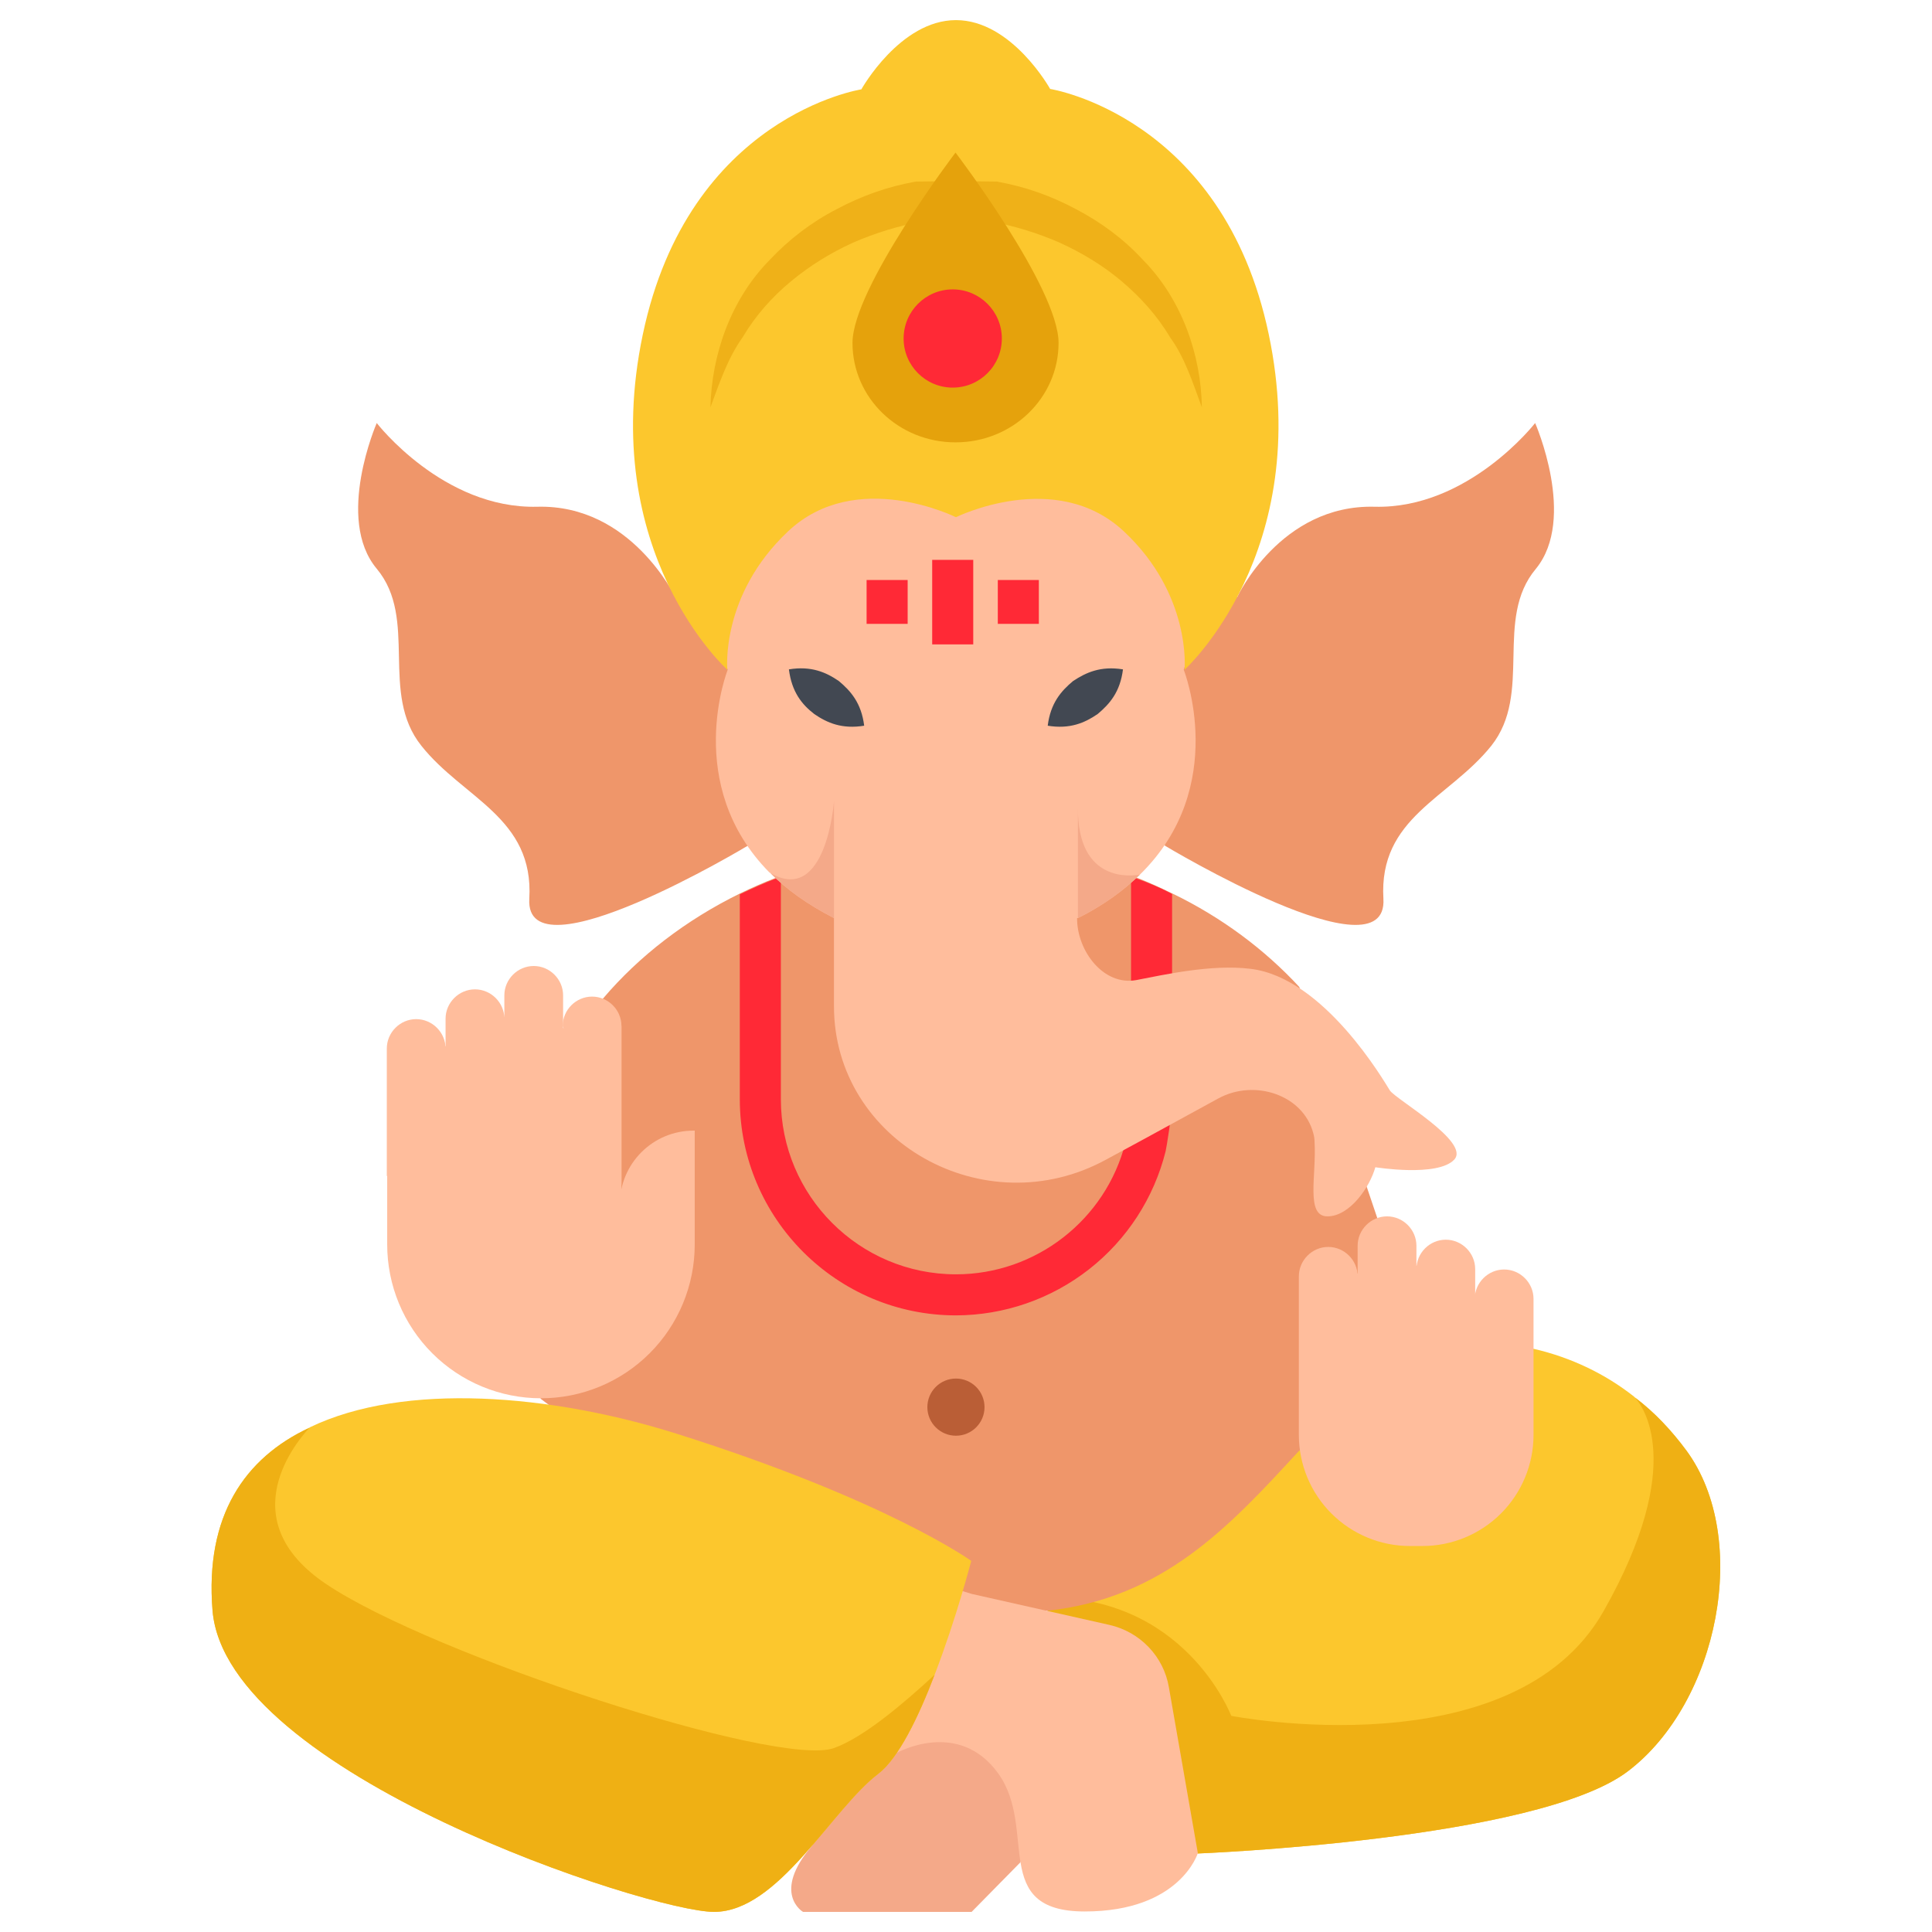 <svg width="80" height="80" viewBox="0 0 80 80" fill="none" xmlns="http://www.w3.org/2000/svg">
<path d="M67.4 73.35C63.633 76.2 49.583 76.75 49.583 76.75L43.033 66.15L40.833 62.583L63.5 55.85C65.083 56.217 66.483 56.9 67.666 57.833L67.7 57.867C68.516 58.483 69.216 59.233 69.833 60.067C72.5 63.7 71.166 70.5 67.4 73.35Z" fill="#FCC72D"/>
<path d="M67.4 73.35C63.633 76.2 49.583 76.75 49.583 76.75L43.033 66.15C49.05 65.95 50.983 71.05 50.983 71.05C50.983 71.05 62.65 73.333 66.4 66.717C69.883 60.567 67.983 58.183 67.7 57.867C68.516 58.483 69.216 59.233 69.833 60.067C72.5 63.7 71.166 70.5 67.4 73.35Z" fill="#EFB014"/>
<path d="M22.25 20.983C18.35 21.083 15.6 17.517 15.6 17.517C15.6 17.517 13.867 21.483 15.6 23.55C17.334 25.633 15.7 28.7 17.45 30.883C19.184 33.067 22.117 33.85 21.917 37.217C21.717 40.583 30.967 35.017 30.967 35.017L31.284 27.4L27.967 24.7C27.934 24.717 26.15 20.883 22.25 20.983ZM63.567 17.517C63.567 17.517 60.8 21.083 56.917 20.983C53.017 20.883 51.234 24.717 51.234 24.717L46.8 26.683L48.234 35.017C48.234 35.017 57.484 40.583 57.284 37.217C57.084 33.85 60 33.067 61.75 30.883C63.484 28.7 61.85 25.633 63.6 23.55C65.3 21.467 63.567 17.517 63.567 17.517ZM57.434 51.633V57.65L53.784 60.083C50.917 63.2 48.167 66.183 43.35 66.7C42.8 66.75 40.417 66.417 39.85 66.433L33.6 66.3L22.384 57.917L22.884 45.167L24.967 41.35C26.467 39.583 28.4 38.1 30.634 37C31.117 36.767 31.6 36.55 32.117 36.35H32.334L46.85 36.333H47.05C47.567 36.533 48.067 36.767 48.55 37C50.584 37.983 52.367 39.317 53.8 40.867L57.434 51.633Z" fill="#EF966A"/>
<path d="M48.534 37.017V45.467C48.534 46.167 48.3 47.517 48.267 47.667C47.783 49.605 46.667 51.327 45.094 52.559C43.521 53.79 41.582 54.462 39.584 54.467C34.651 54.467 30.634 50.45 30.634 45.517V37.033C31.117 36.8 31.601 36.583 32.117 36.383H32.334V45.517C32.334 49.517 35.584 52.767 39.584 52.767C42.884 52.767 45.784 50.517 46.6 47.317C46.667 47.017 46.834 45.933 46.834 45.483V36.367H47.034C47.55 36.55 48.067 36.767 48.534 37.017Z" fill="#FF2936"/>
<path d="M49.016 27.733C49.016 27.733 50.933 32.567 47.2 36.217C46.533 36.867 45.7 37.483 44.633 38.017H34.533C33.433 37.45 32.55 36.817 31.9 36.15C31.883 36.15 31.883 36.133 31.866 36.133C28.25 32.483 30.133 27.733 30.133 27.733L28.766 23.483L30.25 18.317L44.95 18.633L50.5 22.85L49.016 27.733ZM25.733 42.483V53.833L17.566 49.05V43.583L18.966 43.167L21.383 41.833L23.8 42.75L25.733 42.483Z" fill="#FFBD9C"/>
<path d="M33.633 76.417C31.933 78.4 33.25 79.167 33.25 79.167H40.233L42.25 77.117L43.583 74.067L40.233 71.05L34.583 72.883L33.633 76.417Z" fill="#F4A989"/>
<path d="M52.534 13.833C50.634 4.8 43.484 3.683 43.484 3.683C43.484 3.683 41.9 0.833 39.584 0.833C37.267 0.833 35.667 3.7 35.667 3.7C35.667 3.7 28.517 4.8 26.617 13.85C24.717 22.883 30.117 27.733 30.117 27.733C30.117 27.733 29.817 24.65 32.634 22C35.45 19.35 39.584 21.417 39.584 21.417C39.584 21.417 43.717 19.367 46.534 22C49.35 24.633 49.05 27.733 49.05 27.733C49.05 27.733 54.434 22.867 52.534 13.833Z" fill="#FCC72D"/>
<path d="M34.533 32.8V41.667C34.533 47.25 40.767 50.767 45.8 48.017L47.433 47.133L50.45 45.483C51.95 44.667 53.967 45.333 54.383 46.933C54.416 47.05 54.433 47.167 54.433 47.283C54.517 48.683 54.05 50.367 54.967 50.367C55.883 50.367 56.717 49.167 56.95 48.333C56.95 48.333 59.533 48.75 60.217 48.017C60.9 47.283 57.783 45.517 57.55 45.15C57.316 44.783 54.833 40.483 51.783 40.117C50.15 39.917 48.183 40.367 47.05 40.583C45.7 40.833 44.6 39.383 44.6 38.033V32.883" fill="#FFBD9C"/>
<path d="M32.667 27.717C33.584 27.567 34.2 27.833 34.734 28.2C35.234 28.617 35.667 29.117 35.784 30.05C34.867 30.2 34.25 29.933 33.717 29.567C33.2 29.167 32.784 28.65 32.667 27.717ZM46.5 27.717C46.384 28.65 45.95 29.15 45.45 29.567C44.917 29.933 44.3 30.2 43.384 30.05C43.5 29.117 43.934 28.617 44.434 28.2C44.967 27.85 45.567 27.567 46.5 27.717Z" fill="#424852"/>
<path d="M29.417 16.867C29.467 14.7 30.25 12.4 31.884 10.75C32.667 9.917 33.6 9.2 34.634 8.667C35.667 8.117 36.717 7.733 37.934 7.517H38.05C39.084 7.5 40.117 7.5 41.15 7.517H41.267C42.484 7.733 43.534 8.117 44.567 8.667C45.584 9.2 46.534 9.9 47.317 10.75C48.95 12.4 49.734 14.717 49.767 16.867C49.384 15.833 49.067 14.817 48.45 13.967C47.917 13.067 47.217 12.3 46.45 11.65C45.684 11 44.8 10.467 43.884 10.05C42.967 9.65 41.95 9.333 41.034 9.183H41.15C40.117 9.2 39.084 9.2 38.05 9.183H38.167C37.25 9.333 36.234 9.65 35.317 10.05C34.4 10.467 33.534 11 32.75 11.65C31.967 12.3 31.284 13.067 30.75 13.967C30.134 14.833 29.8 15.833 29.417 16.867Z" fill="#EFB118"/>
<path d="M25.666 52.5V49.867C25.666 48.183 27.033 46.817 28.716 46.817H28.767V51.533C28.767 52.369 28.602 53.197 28.282 53.97C27.962 54.742 27.493 55.444 26.902 56.035C26.311 56.626 25.609 57.095 24.836 57.415C24.064 57.735 23.236 57.9 22.4 57.9C21.564 57.9 20.736 57.735 19.963 57.415C19.191 57.095 18.489 56.626 17.898 56.035C17.307 55.444 16.838 54.742 16.518 53.97C16.198 53.197 16.033 52.369 16.033 51.533V44.217" fill="#FFBD9C"/>
<path d="M18.45 47.9V43.417C18.45 42.75 17.9 42.2 17.233 42.2C16.567 42.2 16.017 42.75 16.017 43.417V48.7" fill="#FFBD9C"/>
<path d="M20.884 47.9V42.183C20.884 41.517 20.334 40.967 19.667 40.967C19 40.967 18.45 41.517 18.45 42.183V43.4M23.317 47.9V41.217C23.317 40.55 22.767 40 22.1 40C21.433 40 20.884 40.55 20.884 41.217V42.2" fill="#FFBD9C"/>
<path d="M25.733 49.05V42.483C25.733 41.817 25.183 41.267 24.517 41.267C23.85 41.267 23.3 41.817 23.3 42.483M61.066 58.267V53.783C61.066 53.117 61.617 52.567 62.283 52.567C62.95 52.567 63.5 53.117 63.5 53.783V59.417C63.5 60.637 63.015 61.807 62.153 62.669C61.29 63.532 60.12 64.017 58.9 64.017H58.383C57.163 64.017 55.993 63.532 55.13 62.669C54.268 61.807 53.783 60.637 53.783 59.417V52.85C53.783 52.183 54.333 51.633 55 51.633C55.666 51.633 56.217 52.183 56.217 52.85" fill="#FFBD9C"/>
<path d="M58.651 58.267V52.55C58.651 51.883 59.2 51.333 59.867 51.333C60.534 51.333 61.084 51.883 61.084 52.55V53.767M56.217 58.267V51.583C56.217 50.917 56.767 50.367 57.434 50.367C58.1 50.367 58.651 50.917 58.651 51.583V52.567M48.401 69.867C48.184 68.583 47.2 67.567 45.934 67.283L40.234 66L38.934 65.6L37.134 72.583C37.134 72.583 39.684 71.15 41.334 73.433C42.984 75.733 40.967 79.15 44.917 79.15C48.867 79.15 49.6 76.733 49.6 76.733L48.401 69.867Z" fill="#FFBD9C"/>
<path d="M40.217 64.633C40.217 64.633 39.6 67.017 38.7 69.35C38.034 71.1 37.2 72.817 36.367 73.45C34.434 74.917 32.234 79.167 29.567 79.167C26.901 79.167 9.35 73.45 8.8 66.683C8.484 62.767 10.134 60.367 12.817 59.117L12.834 59.1C16.75 57.217 22.834 57.733 28.017 59.367C36.734 62.117 40.217 64.633 40.217 64.633Z" fill="#FCC72D"/>
<path d="M38.6 23.183H40.3V26.683H38.6V23.183ZM35.884 24.017H37.584V25.833H35.884V24.017ZM41.317 24.017H43.017V25.833H41.317V24.017Z" fill="#FF2936"/>
<path d="M55.584 52.85L56.767 52.633L59.001 52.367L61.467 53.817L62.567 59.083L60.7 61.1L54.884 54.583L55.584 52.85Z" fill="#FFBD9C"/>
<path d="M39.584 59.45C40.237 59.45 40.767 58.92 40.767 58.267C40.767 57.613 40.237 57.083 39.584 57.083C38.93 57.083 38.4 57.613 38.4 58.267C38.4 58.92 38.93 59.45 39.584 59.45Z" fill="#BA5E36"/>
<path d="M43.833 14.2C43.833 16.467 41.933 18.317 39.566 18.317C37.2 18.317 35.3 16.467 35.3 14.2C35.3 11.933 39.566 6.317 39.566 6.317C39.566 6.317 43.833 11.917 43.833 14.2Z" fill="#E5A20C"/>
<path d="M39.45 16.05C40.573 16.05 41.484 15.14 41.484 14.017C41.484 12.894 40.573 11.983 39.45 11.983C38.327 11.983 37.417 12.894 37.417 14.017C37.417 15.14 38.327 16.05 39.45 16.05Z" fill="#FF2936"/>
<path d="M34.534 33.183V38.017C33.434 37.45 32.55 36.817 31.9 36.15C34.217 37.5 34.534 33.183 34.534 33.183ZM47.2 36.217C46.534 36.867 45.7 37.483 44.634 38.017V33.45C44.617 36.6 46.884 36.267 47.2 36.217Z" fill="#F4A989"/>
<path d="M38.7 69.35C38.034 71.1 37.2 72.817 36.367 73.45C34.434 74.917 32.234 79.167 29.567 79.167C26.901 79.167 9.35 73.45 8.8 66.683C8.484 62.767 10.134 60.367 12.817 59.117C12.351 59.617 9.484 62.9 13.517 65.6C17.884 68.533 32.234 73.217 34.534 72.383C35.751 71.95 37.401 70.55 38.7 69.35Z" fill="#EFB014"/>
</svg>
